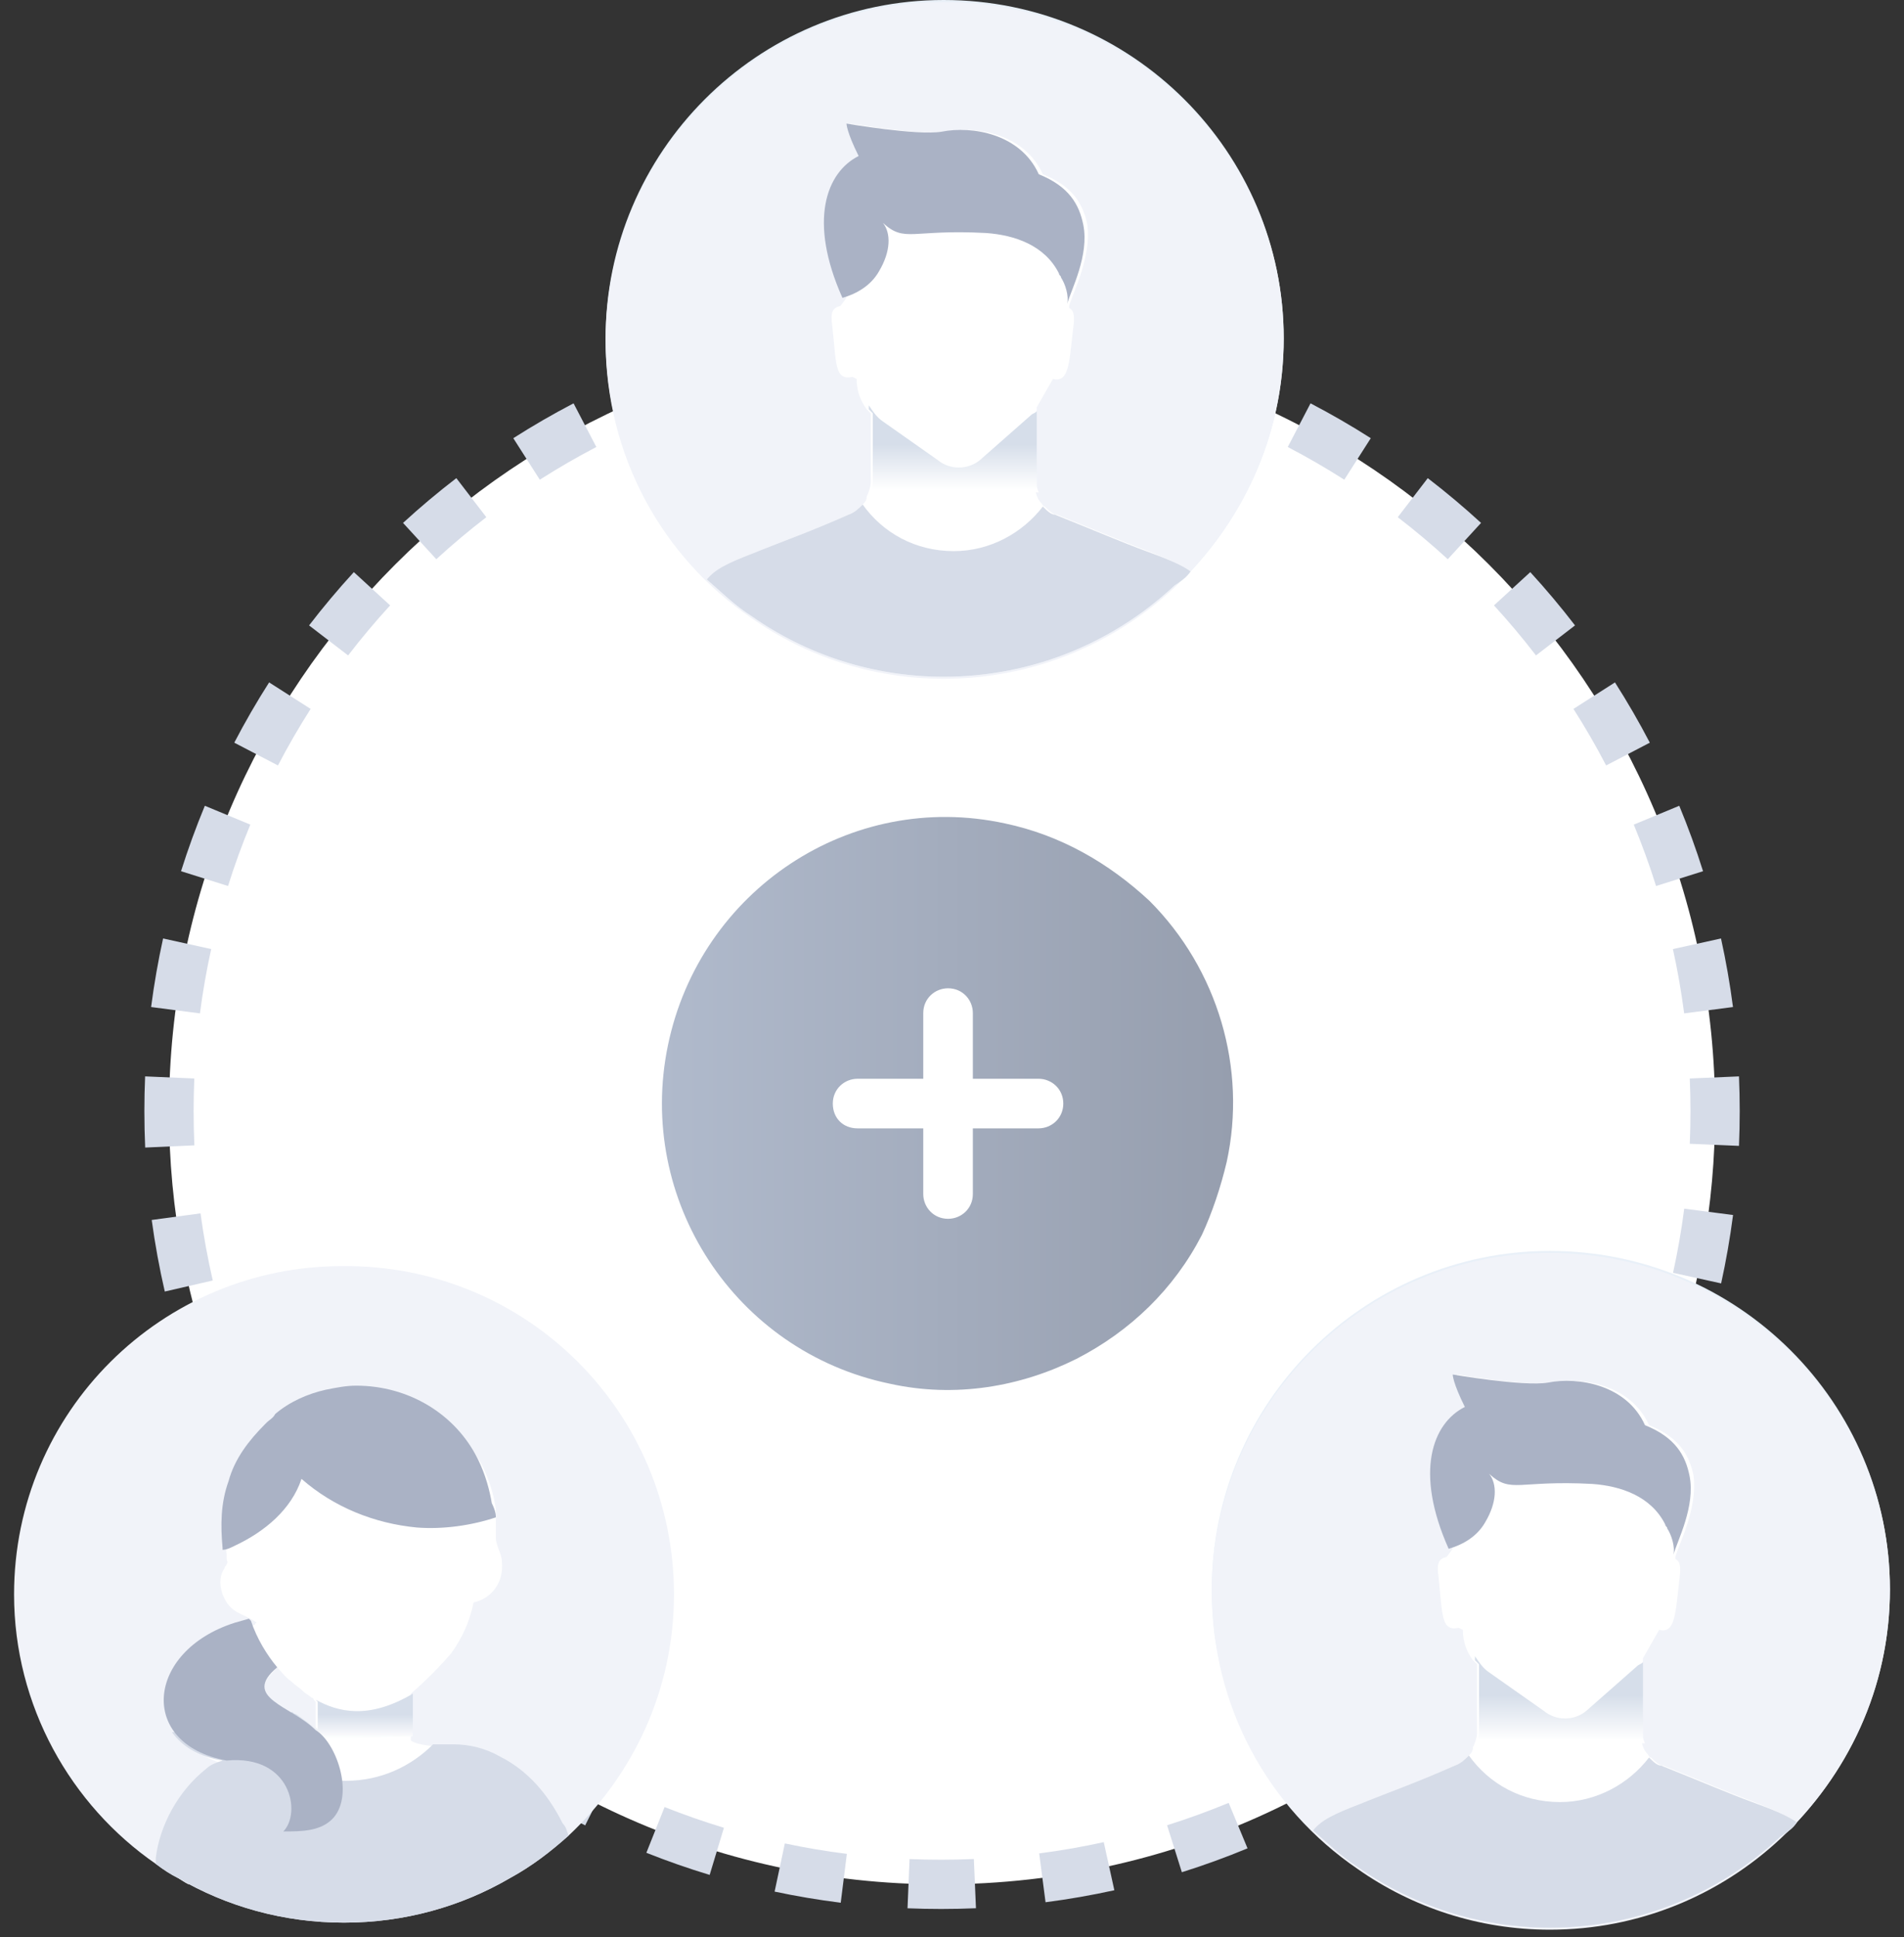 <svg width="116" height="118" viewBox="0 0 116 118" fill="none" xmlns="http://www.w3.org/2000/svg">
<rect x="0" y="0" width="116" height="118" fill="#333333" stroke="none"/>
<path d="M104.491 67.69C104.491 79.205 100.388 89.677 93.528 97.884C84.893 108.235 71.909 114.788 57.332 114.788C43.368 114.788 30.874 108.725 22.239 99.109C14.828 90.78 10.296 79.756 10.296 67.69C10.296 41.661 31.364 20.593 57.394 20.593C83.423 20.593 104.491 41.661 104.491 67.69Z" fill="white"/>
<path fill-rule="evenodd" clip-rule="evenodd" d="M55.273 19.138C55.976 19.108 56.683 19.093 57.394 19.093C58.104 19.093 58.811 19.108 59.514 19.138L59.386 22.135C58.725 22.107 58.061 22.093 57.394 22.093C56.726 22.093 56.062 22.107 55.401 22.135L55.273 19.138ZM63.739 19.503C65.151 19.687 66.545 19.931 67.916 20.233L67.27 23.163C65.984 22.879 64.677 22.65 63.352 22.478L63.739 19.503ZM46.871 20.233C48.243 19.931 49.636 19.687 51.048 19.503L51.435 22.478C50.11 22.65 48.803 22.879 47.517 23.163L46.871 20.233ZM38.788 22.776C40.089 22.238 41.419 21.753 42.774 21.327L43.675 24.189C42.404 24.588 41.157 25.043 39.936 25.548L38.788 22.776ZM72.013 21.327C73.368 21.753 74.698 22.238 75.999 22.776L74.851 25.548C73.631 25.043 72.384 24.588 71.112 24.189L72.013 21.327ZM79.843 24.57C81.1 25.225 82.325 25.934 83.514 26.693L81.9 29.222C80.784 28.51 79.635 27.845 78.456 27.23L79.843 24.57ZM31.273 26.693C32.463 25.934 33.687 25.225 34.944 24.57L36.331 27.23C35.152 27.845 34.003 28.51 32.887 29.222L31.273 26.693ZM86.986 29.127C88.108 29.989 89.191 30.899 90.232 31.854L88.205 34.065C87.228 33.169 86.211 32.315 85.158 31.506L86.986 29.127ZM24.555 31.854C25.596 30.899 26.679 29.989 27.802 29.127L29.629 31.506C28.576 32.315 27.559 33.169 26.582 34.065L24.555 31.854ZM93.231 34.852C94.185 35.893 95.095 36.976 95.957 38.098L93.578 39.926C92.769 38.873 91.915 37.856 91.019 36.879L93.231 34.852ZM18.83 38.098C19.692 36.976 20.602 35.893 21.557 34.852L23.768 36.879C22.872 37.856 22.018 38.873 21.209 39.926L18.83 38.098ZM98.391 41.57C99.15 42.76 99.859 43.984 100.514 45.241L97.853 46.628C97.239 45.449 96.574 44.3 95.862 43.184L98.391 41.57ZM14.273 45.241C14.928 43.984 15.637 42.76 16.396 41.57L18.925 43.184C18.213 44.3 17.548 45.449 16.934 46.628L14.273 45.241ZM102.308 49.085C102.847 50.386 103.331 51.716 103.757 53.071L100.895 53.972C100.496 52.7 100.041 51.453 99.536 50.233L102.308 49.085ZM11.03 53.071C11.456 51.716 11.941 50.386 12.48 49.085L15.251 50.233C14.746 51.453 14.292 52.7 13.892 53.972L11.03 53.071ZM9.206 61.345C9.39 59.932 9.634 58.539 9.936 57.168L12.866 57.814C12.583 59.1 12.353 60.407 12.181 61.732L9.206 61.345ZM104.851 57.168C105.153 58.539 105.397 59.932 105.581 61.345L102.606 61.732C102.434 60.407 102.205 59.1 101.921 57.814L104.851 57.168ZM8.796 67.69C8.796 66.98 8.811 66.273 8.841 65.57L11.838 65.698C11.81 66.359 11.796 67.023 11.796 67.69C11.796 68.388 11.812 69.081 11.842 69.771L8.845 69.905C8.813 69.171 8.796 68.433 8.796 67.69ZM105.946 65.57C105.976 66.273 105.991 66.98 105.991 67.69C105.991 68.398 105.976 69.103 105.946 69.803L102.949 69.675C102.977 69.018 102.991 68.356 102.991 67.69C102.991 67.023 102.977 66.359 102.949 65.698L105.946 65.57ZM105.585 74.014C105.402 75.423 105.159 76.812 104.859 78.18L101.929 77.536C102.211 76.254 102.439 74.951 102.61 73.629L105.585 74.014ZM10.04 78.676C9.71 77.246 9.444 75.792 9.243 74.317L12.216 73.913C12.404 75.297 12.654 76.661 12.963 78.003L10.04 78.676ZM103.77 82.266C103.345 83.618 102.862 84.944 102.325 86.241L99.553 85.093C100.057 83.877 100.509 82.634 100.908 81.367L103.77 82.266ZM12.806 87.086C12.22 85.737 11.694 84.355 11.23 82.945L14.08 82.007C14.515 83.33 15.009 84.627 15.558 85.893L12.806 87.086ZM100.537 90.073C99.885 91.326 99.179 92.547 98.422 93.734L95.892 92.121C96.602 91.007 97.264 89.862 97.877 88.687L100.537 90.073ZM17.05 94.855C16.229 93.631 15.462 92.367 14.751 91.067L17.384 89.629C18.051 90.849 18.771 92.035 19.541 93.183L17.05 94.855ZM95.999 97.196C95.571 97.756 95.131 98.306 94.679 98.846L93.528 97.884L94.68 98.845C94.68 98.846 94.68 98.846 94.679 98.846M21.118 100.106C20.627 99.555 20.149 98.992 19.683 98.418L22.013 96.528C22.449 97.065 22.897 97.593 23.357 98.11C23.784 98.584 24.22 99.05 24.665 99.507L22.518 101.602C22.043 101.115 21.578 100.618 21.123 100.112L21.118 100.106ZM90.28 103.467C89.237 104.428 88.151 105.344 87.026 106.211L85.195 103.835C86.25 103.021 87.268 102.162 88.247 101.26L90.28 103.467ZM28.682 106.948C27.582 106.144 26.516 105.295 25.489 104.403L27.454 102.137C28.419 102.974 29.419 103.771 30.452 104.526L28.682 106.948ZM83.545 108.66C82.352 109.423 81.123 110.135 79.862 110.794L78.474 108.134C79.657 107.517 80.809 106.848 81.928 106.133L83.545 108.66ZM35.651 111.196C34.429 110.585 33.237 109.925 32.077 109.218L33.638 106.656C34.727 107.32 35.846 107.939 36.992 108.512L35.651 111.196ZM76.005 112.595C74.699 113.137 73.365 113.622 72.004 114.05L71.104 111.188C72.38 110.787 73.632 110.331 74.856 109.824L76.005 112.595ZM43.236 114.213C41.926 113.817 40.64 113.366 39.38 112.865L40.489 110.078C41.67 110.548 42.877 110.97 44.105 111.342L43.236 114.213ZM67.891 115.147C66.515 115.45 65.116 115.694 63.699 115.878L63.312 112.903C64.643 112.731 65.955 112.501 67.246 112.217L67.891 115.147ZM51.221 115.908C49.86 115.737 48.516 115.51 47.193 115.23L47.816 112.295C49.057 112.558 50.317 112.771 51.594 112.931L51.221 115.908ZM59.46 116.243C58.755 116.273 58.045 116.288 57.332 116.288C56.648 116.288 55.967 116.274 55.29 116.246L55.414 113.249C56.05 113.275 56.69 113.288 57.332 113.288C58.002 113.288 58.669 113.274 59.332 113.246L59.46 116.243Z" fill="#D6DCE8"/>
<path d="M74.736 70.78C74.38 72.291 73.847 73.891 73.225 75.224C71.536 78.512 68.87 81.09 65.581 82.778C62.204 84.467 58.204 85.178 54.205 84.289C44.783 82.334 38.74 73.091 40.695 63.669C42.65 54.248 51.805 48.116 61.226 50.16C64.603 50.871 67.536 52.56 70.025 54.871C74.202 59.048 75.98 65.092 74.736 70.78Z" fill="url(#paint0_linear_2075_93180)"/>
<path d="M63.27 65.714H59.271V61.714C59.271 60.914 58.648 60.203 57.76 60.203C56.96 60.203 56.249 60.825 56.249 61.714V65.714H52.249C51.449 65.714 50.738 66.336 50.738 67.225C50.738 68.113 51.36 68.736 52.249 68.736H56.249V72.735C56.249 73.535 56.871 74.246 57.76 74.246C58.56 74.246 59.271 73.624 59.271 72.735V68.736H63.27C64.07 68.736 64.781 68.113 64.781 67.225C64.781 66.336 64.07 65.714 63.27 65.714Z" fill="white"/>
<path d="M78.209 20.613C78.209 26.168 75.989 31.105 72.536 34.809C72.29 35.179 71.919 35.426 71.549 35.672C67.85 39.129 62.917 41.227 57.491 41.227C53.174 41.227 49.105 39.869 45.775 37.524C44.788 36.907 43.925 36.043 43.062 35.302C39.239 31.599 36.895 26.415 36.895 20.613C36.895 9.258 46.145 0 57.491 0C68.96 0 78.209 9.258 78.209 20.613Z" fill="#E9F0F8"/>
<path d="M78.209 20.612C78.209 26.66 75.619 31.968 71.549 35.795C67.85 39.251 62.917 41.349 57.491 41.349C53.174 41.349 49.105 39.991 45.775 37.646C40.349 33.943 36.895 27.771 36.895 20.736C36.895 9.38 46.145 0.122 57.491 0.122C68.836 0.122 78.209 9.256 78.209 20.612Z" fill="#F1F3F9"/>
<path d="M72.536 34.808C72.29 35.179 71.92 35.425 71.55 35.672C67.85 39.129 62.917 41.227 57.491 41.227C53.175 41.227 49.105 39.869 45.775 37.524C44.789 36.907 43.925 36.043 43.062 35.302C43.555 34.685 44.295 34.315 45.898 33.697L46.515 33.45C47.748 32.957 49.475 32.34 51.695 31.352C52.065 31.229 52.311 30.982 52.558 30.735C52.681 30.611 52.805 30.488 52.805 30.241C52.928 29.994 53.051 29.624 53.051 29.377V25.18C52.928 25.057 52.928 25.057 52.805 24.933C52.435 24.44 52.188 23.823 52.188 23.082L51.941 22.959C50.831 23.206 50.955 22.095 50.708 19.873C50.585 19.009 50.708 18.762 51.201 18.638L51.571 18.145C50.831 16.417 50.461 14.812 50.461 13.578C50.461 11.479 51.325 10.121 52.558 9.504C51.818 8.023 51.818 7.529 51.818 7.529C51.818 7.529 56.134 8.27 57.614 8.023C59.464 7.653 62.424 8.146 63.534 10.615C65.384 11.356 66 12.467 66.247 13.701C66.494 15.676 65.384 17.774 65.137 18.638V18.762C65.384 18.885 65.507 19.132 65.384 19.996C65.137 22.095 65.137 23.329 64.15 23.082L63.164 24.81C63.164 25.057 63.164 25.057 63.041 25.18C63.041 25.551 63.041 26.168 63.041 29.501C63.041 29.871 63.164 30.365 63.41 30.611C63.534 30.735 63.534 30.858 63.657 30.858C63.904 31.105 64.15 31.352 64.397 31.352C66.864 32.34 68.59 33.08 69.947 33.574C71.18 34.068 72.043 34.438 72.536 34.808Z" fill="white"/>
<path d="M72.536 34.808C72.29 35.178 71.92 35.425 71.55 35.672C67.85 39.128 62.917 41.226 57.491 41.226C53.175 41.226 49.105 39.868 45.775 37.523C44.789 36.906 43.925 36.042 43.062 35.301C43.555 34.684 44.295 34.314 45.898 33.697L46.515 33.45C47.748 32.956 49.475 32.339 51.695 31.352C52.065 31.228 52.311 30.981 52.558 30.734C53.791 32.462 55.764 33.573 58.108 33.573C60.327 33.573 62.3 32.462 63.534 30.858C63.78 31.105 64.027 31.352 64.274 31.352C66.74 32.339 68.467 33.08 69.823 33.573C71.18 34.067 72.043 34.437 72.536 34.808Z" fill="#D6DCE8"/>
<path d="M65.014 18.515C65.137 18.021 64.891 17.281 64.644 16.91C64.644 16.787 64.52 16.787 64.52 16.663C63.657 14.935 61.807 14.318 60.081 14.195C55.518 13.948 55.148 14.812 53.791 13.578C54.285 14.195 54.285 15.306 53.545 16.54C53.051 17.404 52.188 17.898 51.325 18.145C49.228 13.454 50.338 10.492 52.312 9.504C51.572 8.023 51.572 7.529 51.572 7.529C51.572 7.529 55.888 8.27 57.368 8.023C59.218 7.653 62.177 8.146 63.287 10.615C65.137 11.356 65.754 12.467 66 13.701C66.37 15.553 65.26 17.651 65.014 18.515Z" fill="#AAB2C5"/>
<path d="M53.174 29.377V25.18C53.051 25.057 53.051 25.057 52.928 24.933V24.686C53.174 25.057 53.421 25.427 53.791 25.674L57.121 28.019C57.861 28.636 58.971 28.636 59.711 28.019L62.794 25.304C62.917 25.18 63.04 25.18 63.164 25.057C63.164 25.427 63.164 26.044 63.164 29.377C63.164 29.624 63.164 29.747 63.287 29.994H53.174C53.051 29.747 53.174 29.624 53.174 29.377Z" fill="url(#paint1_linear_2075_93180)"/>
<path d="M115.142 96.816C115.142 102.37 112.922 107.308 109.469 111.011C109.223 111.381 108.853 111.628 108.483 111.875C104.783 115.331 99.85 117.429 94.424 117.429C90.107 117.429 86.038 116.071 82.708 113.726C81.721 113.109 80.858 112.245 79.995 111.504C76.172 107.801 73.829 102.617 73.829 96.816C73.829 85.46 83.078 76.202 94.424 76.202C105.893 76.202 115.142 85.46 115.142 96.816Z" fill="#E9F0F8"/>
<path d="M115.142 96.814C115.142 102.863 112.552 108.17 108.483 111.997C104.783 115.453 99.85 117.551 94.424 117.551C90.107 117.551 86.038 116.193 82.708 113.848C77.282 110.145 73.829 103.973 73.829 96.938C73.829 85.582 83.078 76.324 94.424 76.324C105.77 76.324 115.142 85.458 115.142 96.814Z" fill="#F1F3F9"/>
<path d="M109.471 111.01C109.224 111.381 108.854 111.628 108.484 111.874C104.784 115.331 99.851 117.429 94.425 117.429C90.109 117.429 86.039 116.071 82.709 113.726C81.723 113.109 80.859 112.245 79.996 111.504C80.489 110.887 81.229 110.517 82.832 109.9L83.449 109.653C84.682 109.159 86.409 108.542 88.629 107.554C88.999 107.431 89.245 107.184 89.492 106.937C89.615 106.814 89.739 106.69 89.739 106.443C89.862 106.196 89.985 105.826 89.985 105.579V101.383C89.862 101.259 89.862 101.259 89.739 101.136C89.369 100.642 89.122 100.025 89.122 99.284L88.875 99.161C87.766 99.408 87.889 98.297 87.642 96.075C87.519 95.211 87.642 94.964 88.135 94.841L88.505 94.347C87.766 92.619 87.395 91.014 87.395 89.78C87.395 87.681 88.259 86.324 89.492 85.706C88.752 84.225 88.752 83.731 88.752 83.731C88.752 83.731 93.068 84.472 94.548 84.225C96.398 83.855 99.358 84.349 100.468 86.817C102.318 87.558 102.934 88.669 103.181 89.903C103.428 91.878 102.318 93.977 102.071 94.841V94.964C102.318 95.087 102.441 95.334 102.318 96.198C102.071 98.297 102.071 99.531 101.084 99.284L100.098 101.012C100.098 101.259 100.098 101.259 99.975 101.383C99.975 101.753 99.975 102.37 99.975 105.703C99.975 106.073 100.098 106.567 100.345 106.814C100.468 106.937 100.468 107.061 100.591 107.061C100.838 107.307 101.084 107.554 101.331 107.554C103.798 108.542 105.524 109.282 106.881 109.776C108.114 110.27 108.977 110.64 109.471 111.01Z" fill="white"/>
<path d="M109.47 111.011C109.223 111.381 108.853 111.628 108.483 111.875C104.783 115.331 99.85 117.429 94.424 117.429C90.108 117.429 86.038 116.072 82.708 113.726C81.722 113.109 80.858 112.245 79.995 111.505C80.488 110.887 81.228 110.517 82.832 109.9L83.448 109.653C84.681 109.159 86.408 108.542 88.628 107.555C88.998 107.431 89.244 107.184 89.491 106.938C90.724 108.666 92.698 109.776 95.041 109.776C97.26 109.776 99.234 108.666 100.467 107.061C100.714 107.308 100.96 107.555 101.207 107.555C103.673 108.542 105.4 109.283 106.756 109.776C108.113 110.27 108.976 110.641 109.47 111.011Z" fill="#D6DCE8"/>
<path d="M101.947 94.717C102.07 94.223 101.824 93.483 101.577 93.112C101.577 92.989 101.454 92.989 101.454 92.866C100.59 91.138 98.74 90.52 97.014 90.397C92.451 90.15 92.081 91.014 90.725 89.78C91.218 90.397 91.218 91.508 90.478 92.742C89.984 93.606 89.121 94.1 88.258 94.347C86.162 89.656 87.271 86.694 89.245 85.706C88.505 84.225 88.505 83.731 88.505 83.731C88.505 83.731 92.821 84.472 94.301 84.225C96.151 83.855 99.111 84.349 100.22 86.817C102.07 87.558 102.687 88.669 102.934 89.903C103.304 91.755 102.194 93.853 101.947 94.717Z" fill="#AAB2C5"/>
<path d="M90.108 105.579V101.382C89.984 101.259 89.984 101.259 89.861 101.136V100.889C90.108 101.259 90.354 101.629 90.724 101.876L94.054 104.221C94.794 104.839 95.904 104.839 96.644 104.221L99.727 101.506C99.85 101.382 99.973 101.382 100.097 101.259C100.097 101.629 100.097 102.246 100.097 105.579C100.097 105.826 100.097 105.949 100.22 106.196H90.108C89.984 105.949 90.108 105.826 90.108 105.579Z" fill="url(#paint2_linear_2075_93180)"/>
<path d="M41.061 97.125C41.061 102.926 38.594 108.11 34.648 111.813C33.538 112.801 32.428 113.665 31.072 114.405C28.112 116.133 24.659 117.121 20.959 117.121C17.259 117.121 13.806 116.133 10.847 114.405C10.353 114.158 9.983 113.912 9.49 113.541C4.31 109.962 0.857 103.913 0.857 97.125C0.857 86.016 9.86 77.128 20.836 77.128C32.058 77.005 41.061 86.016 41.061 97.125Z" fill="#F1F3F9"/>
<path d="M16.89 101.567C17.136 101.814 17.383 102.185 17.753 102.431C18 102.678 18.246 102.802 18.493 103.049C18.616 103.172 18.863 103.295 18.986 103.419C18.986 103.419 19.11 103.419 19.11 103.542L19.233 103.666V105.394C19.233 105.394 19.233 105.394 19.11 105.27C18.986 105.147 18.74 105.023 18.616 104.9C18.37 104.777 18.123 104.53 17.876 104.406C17.753 104.406 17.753 104.283 17.63 104.283C16.766 103.789 16.026 103.295 16.026 102.678C16.15 102.431 16.396 102.061 16.89 101.567ZM34.045 111.115C33.305 109.51 32.305 107.986 30.579 107.122C29.715 106.752 28.729 106.381 27.742 106.381C27.496 106.381 27.126 106.381 26.879 106.381C26.756 106.381 26.632 106.381 26.509 106.381C25.152 106.258 25.029 106.011 25.029 106.011V103.172C25.892 102.431 26.756 101.567 27.496 100.703C28.112 99.839 28.605 98.852 28.852 97.617C29.962 97.371 30.702 96.383 30.579 95.149C30.579 94.655 30.209 94.161 30.209 93.668C30.209 93.421 30.209 93.174 30.209 92.927C30.209 92.803 30.209 92.557 30.209 92.433C30.209 92.31 30.209 92.063 30.209 91.939C30.085 91.075 29.839 90.211 29.346 89.224C27.866 86.508 25.152 84.78 21.946 84.78C21.329 84.78 20.713 84.904 20.096 85.027C18.986 85.274 17.876 85.768 17.013 86.508C16.89 86.632 16.643 86.755 16.52 87.002L16.396 87.126C15.41 88.113 14.547 89.224 14.177 90.582C13.683 91.939 13.683 93.297 13.807 94.655C13.807 94.655 13.807 94.655 13.807 94.778V94.902C13.807 95.149 13.93 95.149 13.807 95.272C13.807 95.396 13.683 95.396 13.683 95.519C13.437 95.889 13.313 96.383 13.56 97.124C14.053 98.358 14.793 98.235 15.656 98.852C15.656 98.852 15.533 98.852 15.533 98.975L14.67 99.222C10.724 100.456 9.367 103.789 11.094 105.888C11.71 106.628 12.697 107.245 14.177 107.616C13.807 107.616 13.437 107.862 13.19 108.109C11.463 109.467 10.354 111.566 10.107 113.54C10.107 113.664 10.107 113.787 10.107 113.911C10.6 114.158 10.97 114.528 11.463 114.775L30.775 114.323C32.008 113.583 32.554 113.011 33.664 112.023C33.54 111.406 34.169 111.238 34.045 111.115Z" fill="white"/>
<path d="M34.648 111.813C33.538 112.8 32.428 113.664 31.072 114.405C28.112 116.133 24.659 117.12 20.959 117.12C17.26 117.12 13.807 116.133 10.847 114.405C10.354 114.158 9.984 113.911 9.49 113.541C9.49 113.417 9.49 113.294 9.49 113.171C9.737 111.196 10.847 109.097 12.573 107.739C12.82 107.493 13.19 107.369 13.56 107.246C12.08 106.999 11.093 106.382 10.477 105.518H15.163C16.52 107.369 18.616 108.48 21.083 108.48C23.179 108.48 25.029 107.616 26.386 106.258C26.509 106.258 26.632 106.258 26.756 106.258C27.002 106.258 27.249 106.258 27.619 106.258C28.605 106.258 29.592 106.505 30.455 106.999C32.182 107.863 33.415 109.344 34.278 111.072C34.525 111.319 34.525 111.566 34.648 111.813Z" fill="#D6DCE8"/>
<path d="M25.153 103.172V105.764L17.383 106.011L17.753 104.283C17.877 104.283 17.877 104.406 18 104.406C18.247 104.53 18.493 104.777 18.74 104.9C18.863 105.023 18.986 105.147 19.233 105.27C19.233 105.27 19.357 105.27 19.357 105.394V103.666L19.233 103.542C20.59 104.283 22.44 104.777 25.153 103.172Z" fill="url(#paint3_linear_2075_93180)"/>
<path d="M30.209 92.433C28.729 92.927 27.002 93.174 25.399 93.051C22.809 92.804 20.343 91.816 18.369 90.088C17.753 91.94 16.149 93.297 14.3 94.162C14.053 94.285 13.806 94.408 13.56 94.408C13.56 94.408 13.56 94.408 13.56 94.285C13.436 92.927 13.436 91.569 13.93 90.212C14.3 88.854 15.163 87.743 16.149 86.755L16.273 86.632C16.396 86.508 16.643 86.385 16.766 86.138C17.629 85.398 18.739 84.904 19.849 84.657C20.466 84.534 21.082 84.41 21.699 84.41C24.905 84.41 27.742 86.138 29.099 88.854C29.592 89.841 29.838 90.829 29.962 91.569C30.209 92.063 30.209 92.31 30.209 92.433Z" fill="#AAB2C5"/>
<path d="M20.343 110.702C19.603 111.566 18.369 111.566 17.26 111.566C18.369 110.455 17.753 106.876 13.806 107.246C8.38 106.258 8.874 100.58 14.3 98.852L15.163 98.606L15.286 98.729C15.656 99.84 16.273 100.827 16.89 101.568C14.67 103.419 17.753 103.913 19.233 105.394C20.466 106.135 21.576 109.221 20.343 110.702Z" fill="#AAB2C5"/>
<defs>
<linearGradient id="paint0_linear_2075_93180" x1="40.312" y1="67.224" x2="75.132" y2="67.224" gradientUnits="userSpaceOnUse">
<stop stop-color="#B0BACC"/>
<stop offset="1" stop-color="#969EAE"/>
</linearGradient>
<linearGradient id="paint1_linear_2075_93180" x1="58.087" y1="29.829" x2="58.087" y2="27.049" gradientUnits="userSpaceOnUse">
<stop stop-color="white"/>
<stop offset="0.991" stop-color="#D6DEEA"/>
</linearGradient>
<linearGradient id="paint2_linear_2075_93180" x1="95.02" y1="106.031" x2="95.02" y2="103.251" gradientUnits="userSpaceOnUse">
<stop stop-color="white"/>
<stop offset="0.991" stop-color="#D6DEEA"/>
</linearGradient>
<linearGradient id="paint3_linear_2075_93180" x1="21.253" y1="105.922" x2="21.253" y2="104.435" gradientUnits="userSpaceOnUse">
<stop stop-color="white"/>
<stop offset="0.991" stop-color="#D6DEEA"/>
</linearGradient>
</defs>
</svg>
